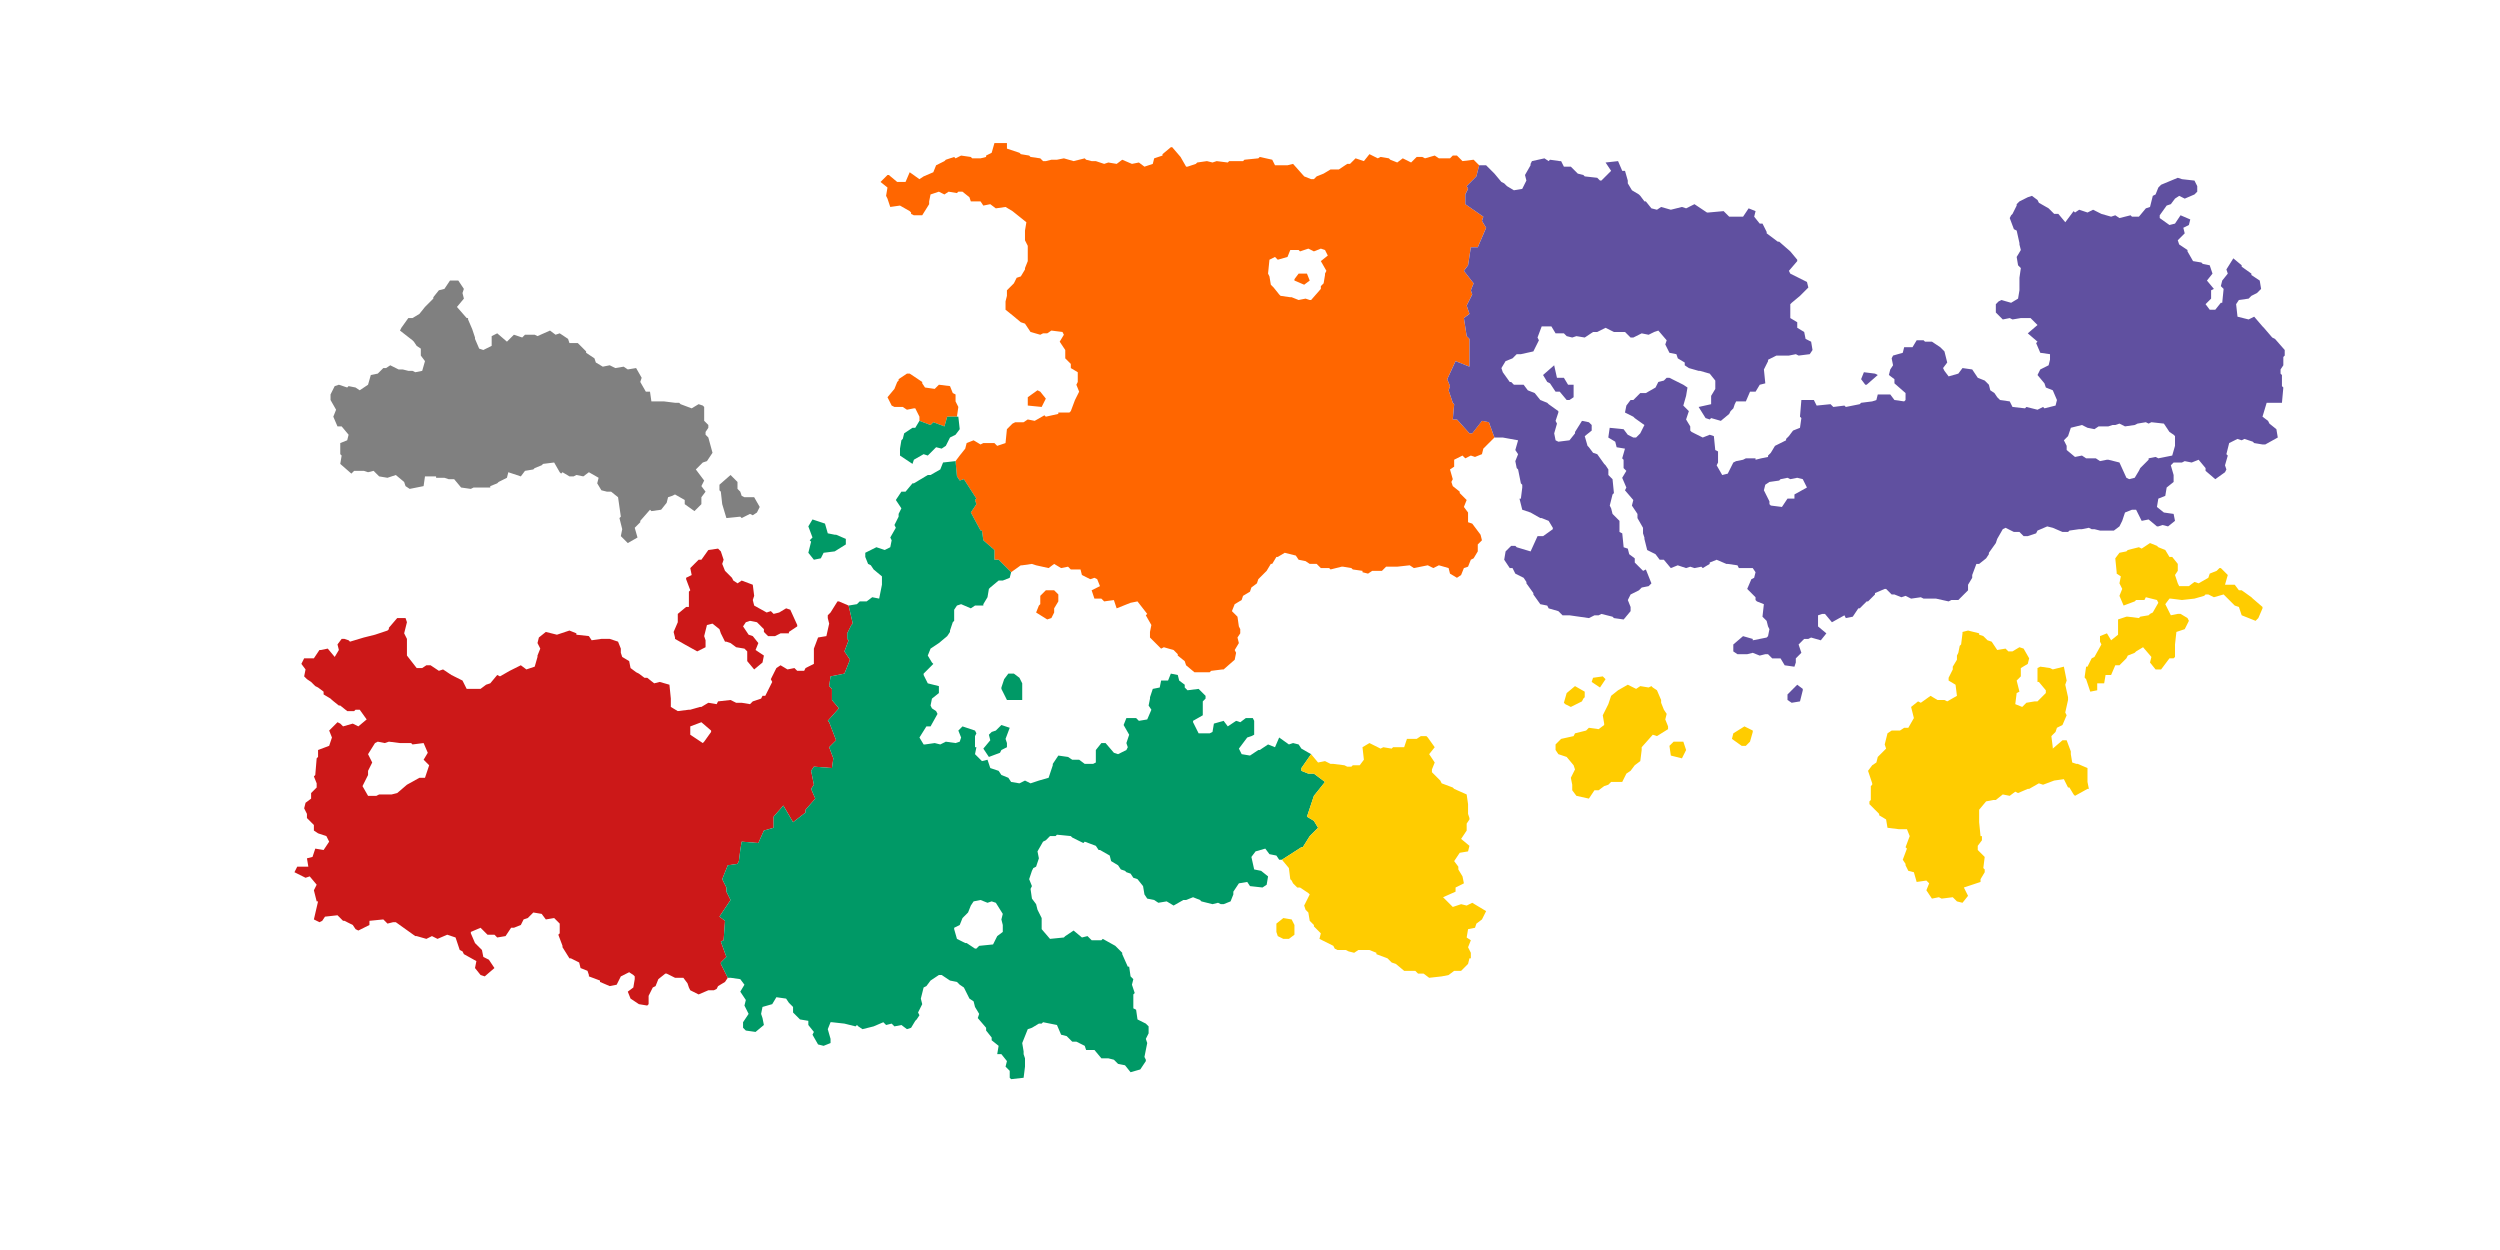 <?xml version="1.0" encoding="utf-8"?>
<svg width="1800" height="900" version="1.1" xmlns="http://www.w3.org/2000/svg" id="init">
<rect id="frame" width="1800" height="900" fill="#332211" fill-opacity="0"/>
<g fill-rule="evenodd">
<path fill="#CC1818" d="M520,406l1-3l-2-6l-2-2l-7,1l-5,7h-2l-6,6l1,5l-4,2v1l3,8l-1,1v11h-2l-6,5v6l0,0l-3,7l1,4v1l7,4l0,0l9,5l6-3v-5
	l-1-3l2-8l4-1l5,4l1,3l3,6h1l3,1l4,3l6,1l2,2v7l5,6l6-5l1-5l-6-4l2-5l-4-5l-3-1l-4-6l2-3l3-1l5,1l5,5v2l3,3h5l4-2h6v-1l6-4v-1l-5-11
	l-3-1l-5,3l-4,1l-2-2l-3,1l-9-5l-1-4l1-3l0,0l-1-8l-8-3l-3,2l-3-2l-1-2l-5-5L520,406 M614,449l-3-13l-7-3h-1l-5,8l-2,2v2l1,4l-2,9
	l-6,1l-3,8l0,0v11l-6,3l-1,2h-5l-2-2l-5,1l-5-3l-3,2l-4,8l1,2l-5,10h-2l-1,2l-6,2l-2,2l-6-1h-4l-4-2l-9,1l-1,2l-6-1l-5,3h-1l-7,2h-1
	l-8,1l-5-3v-6l0,0l-1-10l-7-2l-4,1l-5-4h-2l-4-3l-2-1l-4-3l-1-5l-5-3l-1-3v-3l-2-5l-6-2h-6l0,0l-7,1l-2-3l-9-1v-1l-5-2l-9,3l0,0l0,0
	l-8-2l-5,4l-1,4l2,4l-2,5v1l-2,7l-6,2l-4-3l-8,4l0,0l-7,4l-2-1l-5,6l-3,1l-4,3h-2h-1h-7l-3-6l-8-4l0,0l-6-4l-3,1l-6-4h-3l-3,2h-4
	l-7-9l0,0v-1v-6v-1v-4l-2-4l2-8l-1-3h-6l-6,7v1l-1,1l-9,3l0,0l-8,2l0,0l-10,3l-1-1l-3-1h-2l-3,4l1,4l-3,5l-5-6l-5,1h-1l-4,6h-7l-2,4
	l3,4l-1,5l2,2l3,2l3,3l2,1l4,3v2l5,3l1,1l5,4h1l5,4h5l1-1h3l5,7l-6,5l-4-2l-7,2l-2-2l-2-1l-6,6l2,5l-2,6l0,0l-8,3v5l-1,1l-1,12l-1,1
	l2,5v3l-4,4v4l-4,3l-1,4l2,4v3l5,5v4l3,2l6,2l2,4l-4,6l-6-1l-2,6l-4,1l1,6h-8l-1,2l-1,2l2,1l6,3l3-1l5,6l-2,4l2,8h1l-3,13l0,0l4,2
	l2-1l2-3l9-1l4,4h1l6,3l2,3l2,1l8-4v-3l10-1l3,3l4-1h2l7,5l0,0l7,5h1l7,2l4-2l4,2l7-3l6,2l3,9l2,1l1,2l9,5l-1,5l4,5l3,1l7-6l-4-6
	l-4-2l-1-5l-5-5l0,0l-3-7v-1l7-3l5,5h5l2,2l6-1l4-6h2l5-2l2-4l3-1l4-4l6,1l3,4l6-1l4,4v7l-1,1l3,8v1l5,8h1l6,3l1,4l5,2l1,3v1l8,3v1
	l7,3l5-1l3-6l6-3l3,2l1,1v2l-1,6l-4,3l2,5l6,4l6,1l1-1v-6l3-6l2-1l2-5l5-4h1l6,3h6l3,4l1,3l1,2l6,3l7-3h4l2-1l1-2l5-3l2-3l-5-10v-1
	l4-4l-4-11l2-1l1-14l-4-3l8-12l-3-6v-3l-3-6l4-10l7-1l1-2l1-8l1-6l12,1l4-9l7-2v-8l7-8l7,12l9-7v-2l7-8l-3-7l2-3l-2-10l2-3l13,1l1-7
	l-3-8l5-5l-5-13l-1-1l8-9l-5-6v-8l-2-2l1-7l10-2l4-10l-4-6l3-8l-1-1v-4l3-6L614,449 M512,526v1l-5,7l-1,1l-9-6v-5v-1l8-3L512,526
	 M272,534l5,1l3-1l8,1l0,0h8l1,1l8-1l3,7l-3,5l4,4l-3,9h-2h-2l-9,5l0,0l-7,6l-4,1h-1h-8l-2,1h-5h-1l-4-7l4-8v-3l3-6l-3-6l5-8L272,534"/>
<path fill="#FF6600" d="M714,110l2-7h9v4l9,3l1,1l6,1l1,1l7,1l2,2h2l4-1h4l5-1l7,2l8-2l1,1l4,1h3l6,2l3-1l6,1l4-3l7,3l5-1l4,3l6-2l1-4
	l6-2v-1l6-5h1l6,7l0,0l4,7h1l6-2l1-1l7-1l4,1l3-1l8,1l1-1h5h5l1-1l10-1l1-1l9,2l2,4h6h1h2l4-1l8,9l5,2h2l1-1l1-1l5-2l5-3h6l6-4h2
	l4-4l0,0l6,2l4-5l6,3l2-1l6,1l1,1l5,2l4-3l6,3l4-4h4l2,1l7-2l3,2h8l2-2h3l4,4l8-1l4,4l-2,8l-7,7l1,2l-2,4v7l13,9l-1,3l3,5l-6,14h-5
	l-2,13l-3,4l7,9l-2,5l1,3l-4,8l2,6l-4,3l2,13l2,2v1l0,0v19l-10-4l-6,13l2,5l-1,3l3,9l1,1l-1,11h3l9,10h2l7-9l5,1l4,11l-2,2l-1,1
	l-5,5l-1,4l-5,2l-3-1l-4,2l-2-2l-6,3v5l-3,2l2,7l-1,2l1,3l5,4v1l5,5l-2,5l3,4v6v1l3,1l6,8l1,4l-3,3v1v4l-3,5l-2,1l-2,5l-3,1l-2,5
	l-3,2l-5-3l-1-4l-7-2l-4,2l-4-2l-5,1l0,0l-5,1l-3-2l-9,1l0,0h-8l-3,3h-7l-3,2l-4-1v-1l-7-1l-1-1l-6-1h-1l-8,2l-1-1h-6l-3-3h-5l-3-2
	l-5-1l-2-3l-8-2l-5,3h-1l-3,5h-1l-3,5l-1,1l-5,5l-1,3l-4,3l-1,3l-5,3l-1,3l-5,3l-2,5l4,4l1,7l1,2v3l-2,3l1,4l-3,5l1,2l-1,5l-8,7h-1
	l0,0l-8,1l-1,1h-7h-2h-2l-6-5l-1-3l-5-4v-1l0,0l-3-3l-7-2l-2,1l-8-8v-3v-1l1-5l-4-7l1-1l-7-9l-5,1l0,0l-10,4l-2-6l-7,1l-2-2h-5l-2-6
	l6-3l-2-5l-2-1l-3,1l-6-3l-1-4h-7l-2-2l-5,1l-5-3l-4,3l-9-2l0,0l-3-1l-7,1h-1l0,0l-7,5l-9-9h-3v-7l-8-7l-1-7h-1l-7-13l4-6l-1-3l1-1
	l-9-14l-3,1l-2-3l-1-11l3-4l0,0l4-5l1-4l5-2l5,3l2-1h1h7l2,2l6-2l0,0l1-10l3-3l1-1l2-1h6l3-2l5,1l7-4l1,1l9-2v-1h8l1-1l3-8l0,0l3-6
	l-2-5l1-2v-7l-5-3v-3l-4-4v-6l0,0l-4-6l3-5l-1-2l-8-1l-3,2h-3l-2,1l-7-2l-4-6l-3-1l-6-5l0,0l-5-4v-6l1-4v-4l5-5l2-4l3-1l3-5v-1l2-5
	v-3v-1v-7l-2-4v-7l0,0l1-6l-10-8l0,0l-5-3l-7,1l-4-3l-5,1l-2-3h-7l-1-3l-5-4h-3l-1,1l-6-1l-3,2l-4-2l-6,2l-1,5v2l-5,8h-6l-2-1v-1
	l-1-1l-7-4l-7,1l-2-6l-1-2l1-6l-5-4l5-5h1l6,5h1h5l3-7l7,5l3-2l0,0l7-3l2-5l6-3l1-1l6-2l1,1l4-2l7,1l1,1h6l4-1v-1L714,110 M930,180
	h-1l-2,5l-7,2l-2-2l-4,2l-1,10l1,2l1,6l2,2l0,0l4,5l1,1l7,1h1l5,2l5-1l3,1h1l7-8v-2l2-2l1-6v-1l1-2l-4-7l5-4l-2-4l-3-1l-5,2l-4-2
	l-6,2l-1-1H930 M932,202l7,3l4-3l-2-5h-6l-3,4V202 M664,276l2,3l7,1l3-3l8,1l2,5l2,1v5l2,4l-1,7h-7l0,0l-2,7l-8-3l-2,2l-8-3v-3l-3-6
	h-1l-5,1l-3-2h-6l-2-1l-3-6l5-6l2-5l1-1v-1l6-4h2l9,6V276 M753,287l-3,6l-10-1l0,0v-6l7-5l2,1L753,287 M762,433l-3,5v3l-2,4l-3,1
	l-8-5l2-5l1-1v-6l4-4h6l3,3V433"/>
<path fill="#009966" d="M650,316l-1,1l-1,6l0,0v5l9,6l1-3l7-4l3,1l6-6l4,1l3-2l3-6l4-2l3-4l-1-9h-1h-7l0,0l-2,7l-8-3l-2,2l-8-3l-3,5h-2
	l-6,4L650,316 M688,332l1,11l2,3l3-1l9,14l-1,1l1,3l-4,6l7,13h1l1,7l8,7v7h3l9,9l-1,4l-5,2h-3l-6,5l-1,1l-1,6l0,0l-3,5v1h-6l-3,2
	l-7-3l-3,1l-2,3v8l-1,1l-2,6v1l-2,3l-6,5l0,0l-6,4l-2,5l3,5l1,1l-2,2l-5,5v1l3,6l8,2l0,0v5l-5,4l-1,5l1,2l3,2l1,2l-5,9h-3l-5,8l3,5
	h1l7-1l4,1l4-2l7,1l3-1l1-3l-2-5l3-3l9,3l1,2l-1,2v8h1l-1,5l5,5l4-1l2,6l6,2l2,3l5,2l2,3l6,1l4-2l4,2l6-2l0,0l7-2l3-9v-1l4-6l7,1
	l3,2h5l4,3h6l2-1v-9l4-5h3l6,7l3,1l6-3l1-2l-1-3l2-6l-4-7l2-5l0,0h7l2,2l6-1l3-7l-2-3l1-5v-1l2-6l5-1l1-5h5l2-5l5,1l1,4l4,3v2l2,2
	l8-1l5,5v2l-2,2v10l-7,4v1l4,8h8l2-1l1-6l7-2l3,4l6-4l3,1l4-3h5l1,2v10l-2,1l-3,1l-6,8l2,4l6,1l6-4h1l6-4l5,2l3-7l7,5l3-1l4,1l2,3
	l7,4l-7,10v2l5,2h4l8,6l-8,10l0,0l-5,15l5,3l3,5l0,0l-6,6l-5,8h-1l-14,9h-2l-2-3l-5-1l-3-4l-7,2l-3,4l2,9l0,0l5,1l5,4l-1,6l-3,2
	l-9-1l-2-3l-6,1l-4,6v2l-2,5l-5,2h-2l-2-1l-4,1l-8-2l-1-1l-5-2l-5,2h-2l-7,4l-5-3l-6,1l-3-2l-5-1l-2-3l-1-6l-4-5l-3-1l-2-3l-3-1
	l-1-1l-3-1l-2-3l-5-3l-1-4l-7-4h-1l-2-3l-8-3l-1,1l-8-4l-1-1l-10-1l-1,1h-4l-3,3l-2,1l-4,7l1,5l-2,6l-2,1l-1,2l-2,6l2,5l-1,2l1,7
	l3,4l1,4l3,6v1v5v1v1l6,7l10-1l1-1l6-4l0,0l6,5l4-1l3,3h7l1-1l9,5l0,0l5,5v1l4,9h1l1,7l2,2l-1,4l2,6l-1,1v10l2,1l1,7l6,3l2,2v5l-2,4
	l1,3l-2,10l1,2v1l-4,6l-7,2l-4-5l-5-1l-3-3l-4-1h-1h-4l-5-6h-6l-1-3l-6-3h-3l-4-4l-4-1l-3-7l-10-2l-1,1h-2l-5,3l-3,1l-4,10l1,6v2
	l1,3v4v2l-1,8l-9,1l-1-1v-5l-3-3l1-4l-4-5h-3l1-6l-5-4v-2l-4-5v-2l-6-7l1-3l-3-5l-1-4l-3-2l-4-8l-3-2l-2-2l-5-1l-6-4h-2l-6,4l-3,4
	l-2,1l0,0l-2,8l1,4l-3,6l1,2l-2,3l-1,1l-3,5l-3,1l-4-3l-5,1l-2-2l-4,1l-2-2l-7,3l0,0l-8,2l-3-2l-1-1l-1,1l-8-2l0,0l-9-1h-1l-2,5l2,7
	v3l-5,2l-4-1l-4-7l1-2l-4-5v-3l-6-1l-5-5v-4l-3-3l-2-3l-7-1l-3,5l-7,2l-1,5l1,3l1,5l-6,5l-7-1l-2-2v-4l4-6l-3-6l1-4l-4-6l3-5l-3-4
	l-7-1h-2l-5-10v-1l4-4l-4-11l2-1l1-14l-4-3l8-12l-3-6v-3l-3-6l4-10l7-1l1-2l1-8l1-6l12,1l4-9l7-2v-8l7-8l7,12l9-7v-2l7-8l-3-7l2-3
	l-2-10l2-3l13,1l1-7l-3-8l5-5l-5-13l-1-1l8-9l-5-6v-8l-2-2l1-7l10-2l4-10l-4-6l3-8l-1-1v-4l3-6l1-1l-3-13l6-1l2-2h5l4-3l5,1l2-10
	l0,0v-6l-6-5l-2-3l-2-1l-2-5v-3l0,0l8-4l6,2l4-2l1-5l-1-2l4-7l-1-2l3-6v-2l2-4l-4-6l4-6h3l5-6h1l10-6l0,0h2l0,0l7-4l2-5L688,332
	 M585,387l-2,2l1,1l-2,8l4,5l5-1l2-4l0,0l8-1l0,0l8-5v-4l-7-3h-1l-5-1l-2-7l-9-3l-3,5L585,387 M736,492l-2-4l-4-3h-4l-3,4l-2,6v1
	l4,8h11l0,0v-2v-4V492 M727,524l-3,8l1,3v3l-4,2l-1,2l-8,3l-4-6l5-6l-1-4l2-2l3-1l4-4L727,524 M706,648l5,2l3-1l3,1l5,8l-1,4l1,4v5
	l-4,3l-3,6l-10,1l-2,2h-1l-6-4h-1l-6-3l-2-7v-1l4-2l2-5l4-4l2-5l2-3L706,648"/>
<path fill="#6050A0" d="M1063,127l2-8h5l6,6l0,0l5,6l2,1l2,2l5,3l6-1l3-6l-1-4l4-7v-1l1-2l9-2l3,2l1-1l7,1h1l2,4h5l5,5l4,1l1,1l9,1l2,2
	h1l7-7l-4-6l9-1l3,7h2l2,7v2l3,5l5,3l1,1l3,4h1l4,5l4,1l3-2l7,2l0,0l8-2l3,1l6-3l9,6l0,0h1l11-1l4,4h5l0,0h5l4-6l5,2l-1,4l4,5h2l3,6
	v1l8,6h1l8,7l0,0l5,6v1l-6,7l1,2l6,3l0,0l6,3l1,4l-6,6l0,0l-6,5l-1,1l0,0v10l5,3v4l5,3l1,5l4,2l1,6l-2,3l-8,1l-2-1l-5,1l0,0h-9l-6,3
	v1l-3,6l1,10l0,0l-4,1l-3,5h-4l-3,7h-7l-1,2l-1,3l-2,2l-1,2l-6,5l-7-2l-1,1l-3-1l-5-8l9-2v-6l3-5v-4v-2l-4-5l-7-2h-1l-7-2l-3-2v-2
	l-5-3l-1-3l-5-1l-3-6l1-3l-6-7l-3,1l-4,2l-5-1l-6,3h-2l-4-4h-8l-6-3l0,0l-6,3h-3l-6,4l-6-1l-3,1l-4-1l-2-2h-6l-3-5h-7l-3,8l1,2l-4,8
	l-9,2h-1h-2l-3,3l-5,2l-3,5l1,3l5,7h1l2,2h7l0,0l3,4l5,2l4,5l5,2l1,1l7,5v1l-2,6l1,2l-2,7l1,5l2,1l8-1l4-5v-1l5-8l5,1l2,2v4l-5,4
	l2,7l1,1l3,4l3,1l5,7l1,1l2,3v4l3,3l1,10l-1,1l-2,8l1,2l1,4l5,5v8l2,1l1,10l3,1l1,4l4,3v3l6,6l2-1l4,10l-2,2l-5,1l-2,2l-6,3l-2,4
	l2,5v3l-5,6l-7-1l-1-1l-8-2l-2,1h-3l-4,2l-7-1l0,0l-7-1l0,0h-5l-3-3l-7-2l-1-2l-5-1l-5-7v-1l-5-7v-1l-2-3l-6-3l-2-4h-2l-4-6l1-6l4-4
	h2h1l1,1l10,3l0,0l5-11h4l7-5v-1l-3-5l-5-2h-1l-7-4l0,0l-6-2l-2-8h1l1-8v-2l-1-1l-2-10l-1-1l-1-5l2-5l-2-3l2-7l-11-2h-1h-5l-4-11
	l-5-1l-7,9h-2l-9-10h-3l1-11l-1-1l-3-9l1-3l-2-5l6-13l10,4v-19l0,0v-1l-2-2l-2-13l4-3l-2-6l4-8l-1-3l2-5l-7-9l3-4l2-13h5l6-14l-3-5
	l1-3l-13-9v-7l2-4l-1-2L1063,127 M1566,143l-3,4l-3,1l-5,7v2l7,5l4-1l4-6l7,3l-1,4l-4,2l1,4l-5,5l1,3l6,4v1l4,7l6,1l1,1l5,1l2,6
	l-4,5l5,6l-2,1v6l-4,4l3,4h4l4-5h1l1-10l-2-2l1-4l4-5l-1-3l5-8l6,5v1l7,5v1l6,4l1,6l-3,3l-4,2l-2,2l-7,1l-2,3l1,9l0,0l8,2l4-2l6,7
	l1,1l6,7l2,1l7,8v4l-1,1v6l-2,3v3l1,1v8l1,1l-1,11h-1h-10l-3,10l4,3l1,2l5,4l1,6l-9,5h-2l0,0l-6-1l-1-1l-6-2l-2,1l-3-1l-6,3l-2,8
	l1,1l-2,7l1,3l-1,2l-7,5l-7-6v-2l-5-6l-5,2l-5-1l-2,1h-6l-2,2l2,7v1v4l-5,4l-1,6l-5,2l-1,6l5,4l0,0l7,1l1,5l-5,4l-4-1l-3,1h-1l-6-5
	l-5,1l-4-8h-3l-5,2l-2,6l0,0l-2,4l-4,3h-9h-1l-4-1h-2l-2-1l-5,1h-2l-7,1l-1,1h-4l-7-3l0,0l-4-1l-7,3l-1,2l-6,2h-3l-3-3h-4l-6-3l-2,1
	l-4,7l-1,3l-5,7v1l-2,3l-5,4h-2l-3,8v2l-3,5v4l-7,7h-5l0,0l-2,1l-9-2h-1h-8l-2-1l-7,1l-4-2l-3,1l-5-2h-2l0,0l-4-4h-1l-7,3v1l-5,5h-1
	l-5,5h-1l-4,6l-5,1l-1-2l-9,5l-5-6h-2l-3,1v8l6,5l-4,5l-7-2l-2,1h-3l-4,4l2,6l-4,4v3l-1,3l-7-1l-3-5h-6l-3-3h-2l-4,1l-5-2l-4,1h-7
	l-3-2v-3v-2l7-6l7,2v1l10-2l1-1l1-5l-1-2l-1-4l-3-3l1-9l-5-2l-1-1v-2l-6-6l3-7l2-1l1-4l-2-3h-10l-1-2l-7-1h-1l-7-3l-5,2v1l-5,3l-1-1
	l-5,1l-3-1l-3,1l-6-2l-5,2l-5-6h-3l-3-4l-6-3l-2-8v-1l-1-3v-4l-4-7v-3l-4-6l1-4l-6-7l1-2l-3-7l3-5l0,0l-2-2v-6l-1-1l2-7l-6-1l-1-4
	l-5-3l1-7l10,1l3,4l4,2h2l3-3l3-6l0,0l-7-5l-1-1l-6-3l1-5l3-4h2l5-5h3h1l7-4l2-4l4-1l2-2h2l10,5l0,0l3,2l-1,6l0,0l-2,7l4,4l-2,6l0,0
	l3,5v3l1,1l8,4l5-2l3,1l1,10l2,1v8l-1,2l4,7l4-1l4-8l2-1l5-1l2-1h7v1l4-1l5-1v-1l2-2l3-5l8-4v-1l2-2l3-4l5-2l1-7l-1-1l1-12h1h8l2,4
	l10-1l2,2l8-1l1,1l10-2l1-1l8-1l3-1l1-4h9l3,4l7,1l1-1v-5l-8-7v-3l-4-3l1-4l2-3l-1-5l1-2l7-2l1-4h6l3-5h5l1,1h5l6,4l1,1l2,2l2,8
	l-3,4l1,2l3,4l7-2l3-4l7,1l4,6l5,2l3,3l1,4l3,2l2,3l2,2l7,1l2,4l9,1l1-1l8,2l4-2l1,1l8-2l1-4l-3-7l-5-2l-1-3l-5-6l2-4l6-3l1-4v-4
	l-7-1l-3-7l1-1l-7-6l7-6l-5-5h-6h-1l-6,1l-2-1l-5,1l-5-5v-6l2-2l2-1l7,2l5-3l1-6l0,0v-8v-1l1-7l-2-2l-1-6l3-5l-1-4v-1l-2-9l-2-1
	l-3-8l1-2l1-1l3-6v-1l2-2l6-3l3-1l4,3l1,2l7,4l1,1l3,3h3l5,6l6-8l1,1l3-2l6,2l4-2l6,3l0,0l7,2l3-1l3,2l8-2l1,1h5l5-6l3-1l2-8l2-1
	l2-5l2-2l0,0l12-5l3,1l0,0l9,1l2,4v4l-2,2l-7,3l-4-2L1566,143 M1111,270l8-7l2,9h5l3,5h4l0,0v9l-3,2h-2l-5-6h-3l-4-6l-2-1L1111,270
	 M1340,273l2-5l8,1l2,1l-8,7h-1L1340,273 M1499,306l4,2l5,1l3-2h7l3-1h2l3-1l4,2l7-1l2-1l6-1l2,1l2-1l9,1l4,6l3,2l1,1v5v2l-2,7
	l-10,2l-2-1l-5,1v1l-6,6l-1,2l-3,5l-4,1l-2-1l-5-11l-8-2h-1l0,0l-5,1l-3-2h-7l-3-2l-5,1l-6-5v-3l-2-4l3-3l2-6L1499,306 M1282,345
	l5-1l2,1l5-1l4,1l3,6l-9,5v3h-5l-4,6l-8-1l-1-1v-2l-4-8l1-4l3-2l7-1L1282,345 M1287,500v4l3,2l6-1l2-8v-1l-4-3l-1,1L1287,500"/>
<path fill="#FFCC00" d="M1524,413v-1l-1-10l3-4l5-1l1-1l8-2l2,1l6-4l5,2l1,1l5,2l3,5h2l4,5v5l-2,3l2,6l1,2h7l4-3l3,1l7-4l1-3l5-2l2-2h1
	l5,5l-2,7h7l3,4h2l7,5l1,1l7,6v1l-3,7l-2,2l-10-4l-2-6l-3-1l-5-5l0,0l-3-3l-7,2l-4-2h-2l-1,1l-7,2l0,0l-9,1l0,0l-8-1h-1l-3,4l4,8
	l5-1h2l5,3l1,2l-3,6l-6,2l-1,9l0,0v9l-1,1h-3l-6,8h-4l-4-5l1-4l-6-7l-5,3l-1,1l-5,2l-1,2l-5,5h-3l-3,7h-4l-1,6h-5v5l-5,1l-3-9l-1-1
	v-1l1-7h1l3-6l2-1l5-9l-1-2v-4l5-2l3,5l5-4v-3l0,0v-8l6-2h1l8,1l1-1l6-1l1-1l2-1l4-7l-1-2l-8-2l-1,2h-6l-1,1l-8,3l-3-7l2-5l-2-4l1-5
	l0,0L1524,413 M1413,455v1l-1,8l-1,1l-1,5l-1,2v3l-3,5v2l-3,6v2l5,3l1,8l-7,4l-2-1h-5l-5-3l-7,5l-2-1l-5,4l2,8l-4,7h-3l-3,2h-6l-3,2
	l-2,8l1,3l-6,6l-1,4l-3,2l-3,4l3,9v1l-1,1v10l-1,1v2l7,7v1l5,3l1,6l8,1h1h5l2,5l-3,8l1,1l-3,8l2,3v1l2,4l4,1l2,7l7-1l2,2l-2,5l4,6
	l5-1l2,1l8-1l3,3l4,1l4-5l-3-6l12-4l0,0v-2l3-5v-2l-1-1l1-8l-5-5v-3l3-4v-3h-1l-1-10v-1v-7v-1l0,0l5-6l5-1h2l5-4l5,1l4-3l2,1l7-3h1
	l7-4l3,1l8-3l0,0l7-1l3,6h1l3,5l1,1l9-5h1l-1-5l0,0v-10l-7-3h-1l-3-1l-1-6v-2l-3-8h-3l-7,6v-1l-1-8l3-3l1-3l4-2l3-7l-1-2l2-9v-2l0,0
	l-2-9l1-3l-2-10l-8,2l-2-1l-7-1l-2,1v10h1l5,6v2l-6,6h-2l-6,1l-3,3l-5-2l1-8l2-1l-2-8l3-3v-6l0,0l5-3l1-4l-4-7l-3-1l-5,3h-3l-2-2
	l-6,1l-4-6l-3-1l-3-3l-3-1v-1l-8-2L1413,455 M1147,488l7-1l1,1l1,1l-4,6l-6-4L1147,488 M1128,499L1128,499l6-5l7,4v3v1l-1,1l-1,2
	l-8,4l-4-2l-1-1L1128,499 M1160,501l-2,6l0,0l-4,8l1,6v1l-4,3l-7-1l-2,2l-8,2l-1,2l-9,2l-4,4v2v2l2,3l6,2l5,6l1,3l-3,6l1,5v2v2l3,4
	l9,2l4-6h3l4-3l3-1l2-2h8l3-6l3-2l3-4l4-3l1-8l0,0v-2l8-9l3,1l8-5v-2l-2-5l1-4l-2-3l0,0l-2-5v-2l-3-7l-3-2l-1-1l-2,1l-6-1l-3,2l-6-3
	l-7,4l0,0L1160,501 M1248,528l8-5l6,3v1l-2,7l-3,3h-3l-7-5L1248,528 M986,535l8,4l2-1l6,1l1-1h8l2-6h7l3-2h4l0,0l1,1l5,7l-4,5l4,6
	l-2,5v2l6,6l0,0l1,2l8,3l1,1l9,4l1,7v1v6l1,3v1l-2,3v5l-4,6l6,5l-1,4l-6,1l-4,6l3,4v2l3,5l1,5l-6,3v3l-9,4l7,7l6-2l4,1l4-2l0,0l10,6
	l-3,6l-4,3l-1,3l-5,1l-1,6l3,2l-2,5l2,4v4h-1l-1,4l-5,5h-5l-4,3l-5,1l0,0l-9,1l-4-3h-4l-2-2h-8l-6-5l-3-1l-3-3l-8-3v-1l-5-2h-8l-3,2
	l-4-1l-2-1h-6l-2-1l-1-2l-10-5l1-4l-5-5v-1l-3-3l-1-6l-2-2l-1-3l4-8l-1-1l-6-4h-2l-3-3l-1-2l-1-1l-1-8l-5-6l14-9h1l5-8l6-6l0,0l-3-5
	l-5-3l5-15l0,0l8-10l-8-6h-4l-5-2v-2l7-10l0,0l5,6l5-1l4,2h2l8,1l2,1h3l1-1h5l3-4l-1-9L986,535 M1205,534l-3,3l1,7l8,2l3-6l-2-6h-1
	H1205 M924,661l6,1l2,4v7l-4,3h-4l-4-2l-1-3v-6L924,661"/>
<path fill="#808080" d="M333,211l1,4l-5,6l7,8h1v1l3,7l0,0l2,6v1l3,7l3,1l6-3v-7l4-2l7,6l5-5l6,2l2-2h7l2,1l9-4l4,3l3-1l6,4l1,3h6l6,6
	v1l6,4l1,3l5,3l5-1l4,2l6-1l3,2l6-1l4,7l-1,3l4,7h3l1,7h9l0,0l8,1h2h1l1,1l8,3l5-3l3,1l1,1v10l3,3v2l-2,3v2l2,2l3,11l-4,6l-3,1l-5,5
	l0,0l6,8l-2,4l3,4l-3,4v5l-5,5l0,0l-7-5v-3l-7-4l-2,1l-3,1l-1,4l-4,5l0,0l-7,1l-1-1l0,0l-7,8v1l-4,4l2,7l-7,4l-5-5l1-5l0,0l-2-8l1-1
	l-1-7l0,0l-1-7l-5-4h-3l-4-1l-3-5l1-4l-7-4l-4,3l-5-1l-2,1h-3l-5-3l-1,1l-1-1l-4-7l-8,1l-1,1l-5,2l0,0l-1,1l-6,1l-3,4l-9-3l-1,4
	l-6,3l-1,1l-5,2v1h-12l0,0l-2,1l-7-1l-5-6h-1h-3l-3-1h-6v-1h-7h-1l-1,7l-10,2l-3-2l-1-3l-6-5l-6,2l-6-1l-4-4l-4,1l-3-1h-7l-2,2l-8-7
	l1-6l-1-1v-8l5-2l1-4l-5-6h-3l-3-7l2-5l-4-7v-1v-3l3-6l3-1l6,2l1-1l5,1l3,2l6-4l2-7l5-1l4-4h2l3-2l6,3h3l4,1h3l2,1l5-1l2-7l-3-4v-5
	l-3-2l-2-3l-1-1l-9-7l1-2l5-7h1h2l5-3l4-5l0,0l6-6v-1l4-5l4-1l4-6h6l4,6L333,211 M531,352l2,2l1,3l2,1h7l4,7l-2,4l-3,2l-2-1l-6,3
	l-1-1l-10,1l-3-10l0,0l-1-9l-1-1v-4l8-7l5,5V352"/></g>
</svg>
